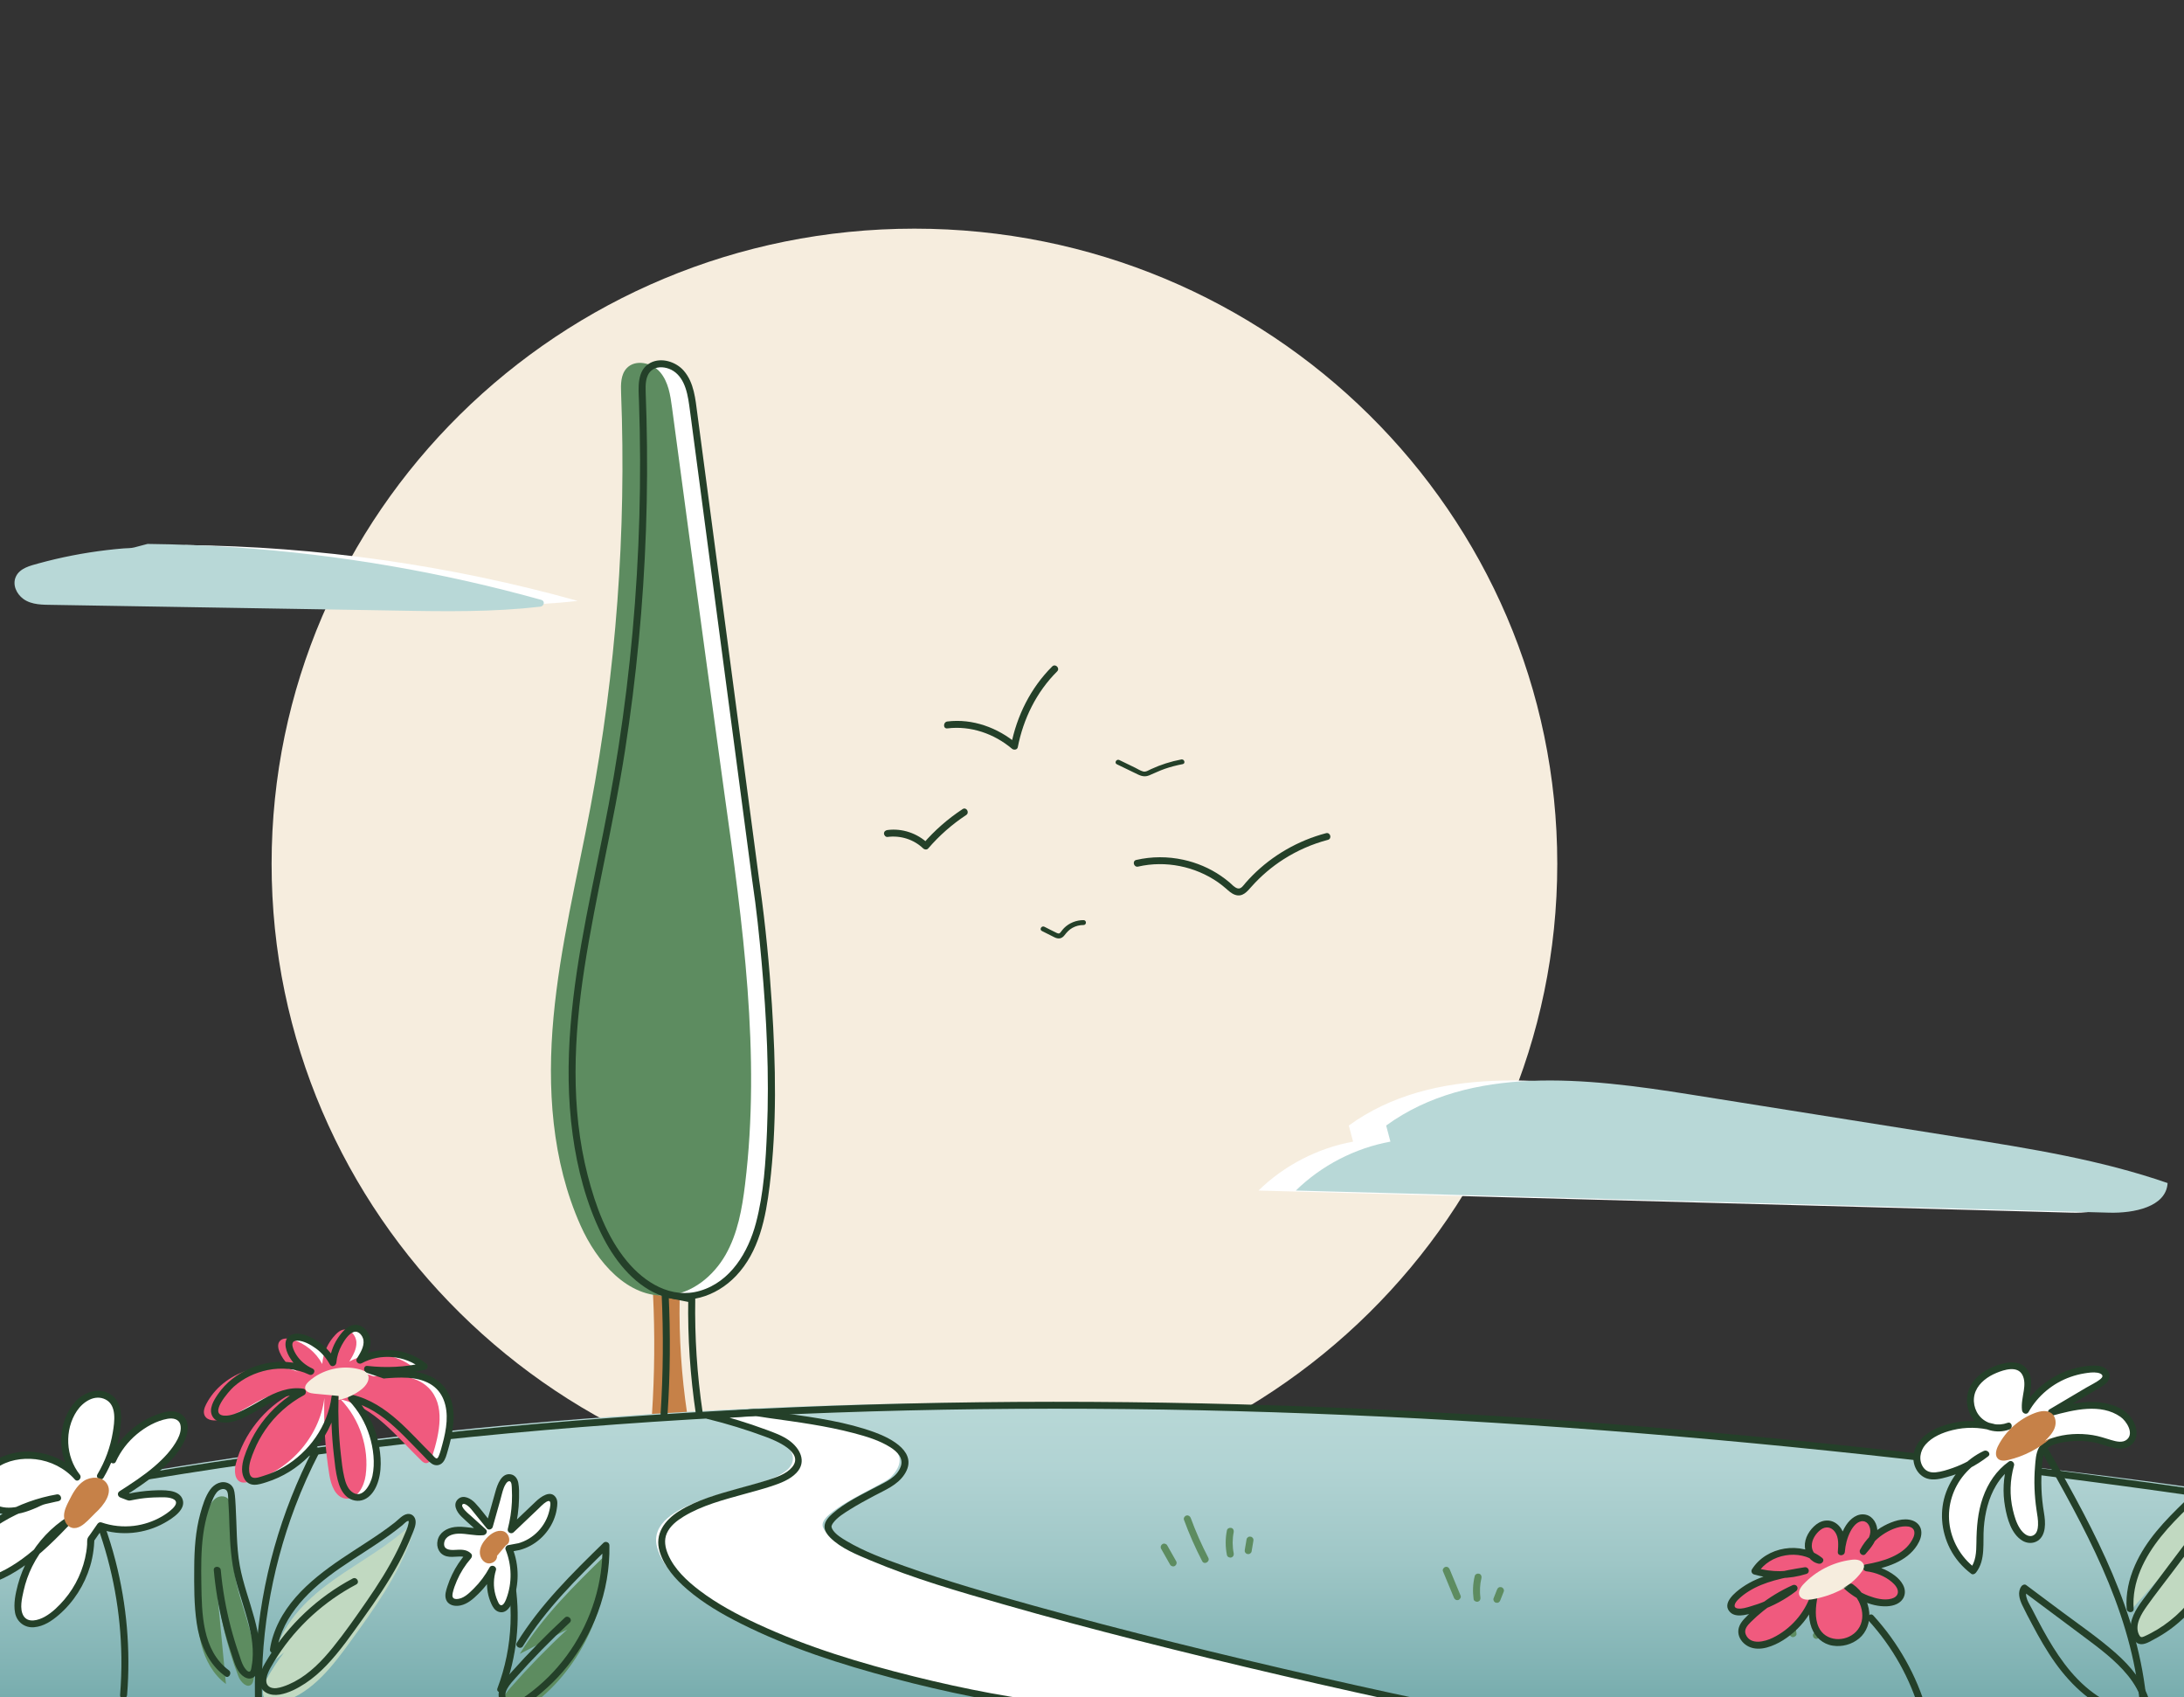 <svg width="390" height="303" viewBox="0 0 390 303" fill="none" xmlns="http://www.w3.org/2000/svg">
<rect x="0" y="0" width="390" height="303" fill="#333333" stroke="none"/>
<g clip-path="url(#clip0_1269_7656)">
<path d="M163.293 267.603C226.69 267.603 278.084 216.836 278.084 154.212C278.084 91.587 226.69 40.82 163.293 40.82C99.895 40.82 48.501 91.587 48.501 154.212C48.501 216.836 99.895 267.603 163.293 267.603Z" fill="#F6EDDE"/>
<path d="M116.427 252.441C116.893 245.316 116.956 238.159 116.61 231.026L121.364 231.972C121.248 238.768 121.693 245.575 122.698 252.301" fill="#C68148"/>
<path d="M568.917 310.408C463.096 266.912 336.833 256.902 226.417 251.552C123.487 246.563 13.854 257.886 -76.083 287.359C-91.6 292.443 -79.271 291.702 -93.167 298.472C-103.467 303.489 -93.804 308.758 -104 314.524" fill="url(#paint0_linear_1269_7656)"/>
<path d="M281.04 309.26C251.598 304.115 197.56 291.689 167.735 282.313C154.215 278.066 146.485 274.493 146.902 272.024C147.352 269.344 157.735 265.027 158.985 263.792C167.744 255.14 139.181 252.852 133.985 251.856L125.544 252.412C129.544 253.395 133.477 254.638 137.31 256.132C139.585 257.021 142.285 258.948 141.435 261.215C141.048 262.244 140.019 262.878 139.052 263.417C134.29 266.076 115.235 267.908 117.319 276.14C120.965 290.541 165.798 302.16 189.802 304.588L281.04 309.26Z" fill="white"/>
<path d="M282.18 308.976C275.03 307.725 267.909 306.326 260.805 304.864C252.392 303.132 244.001 301.3 235.63 299.394C226.859 297.398 218.105 295.32 209.376 293.147C201.142 291.097 192.934 288.969 184.759 286.697C176.942 284.528 169.117 282.293 161.48 279.568C157.959 278.313 154.351 277 151.13 275.082C150.305 274.588 149.38 274.028 148.797 273.246C148.63 273.024 148.517 272.786 148.488 272.604C148.476 272.522 148.476 272.481 148.517 272.345C148.58 272.16 148.688 271.991 148.805 271.835C149.559 270.839 150.763 270.118 151.809 269.46C153.201 268.587 154.651 267.809 156.101 267.036C158.067 265.99 160.238 265.138 161.501 263.224C164.072 259.339 159.255 256.816 156.176 255.692C151.155 253.861 145.73 253.091 140.455 252.346C138.692 252.095 136.922 251.778 135.155 251.572C134.43 251.49 133.642 251.63 132.913 251.679C131.509 251.77 130.109 251.865 128.705 251.955C127.976 252.005 127.247 252.05 126.517 252.099C125.842 252.145 125.634 253.136 126.351 253.313C129.851 254.178 133.297 255.231 136.676 256.487C138.459 257.149 143.709 259.244 141.438 261.936C140.401 263.167 138.58 263.751 137.08 264.229C135.372 264.772 133.638 265.225 131.913 265.706C128.301 266.719 124.492 267.748 121.292 269.752C118.684 271.382 116.838 273.868 117.801 277.012C118.626 279.7 120.601 281.923 122.709 283.734C125.588 286.207 128.913 288.146 132.305 289.85C140.934 294.18 150.267 297.16 159.592 299.629C168.867 302.082 178.317 304.017 187.851 305.19C188.826 305.309 189.801 305.42 190.776 305.519C191.576 305.601 191.567 304.366 190.776 304.284C181.501 303.337 172.297 301.539 163.259 299.296C153.705 296.925 144.155 294.04 135.226 289.891C131.642 288.228 128.101 286.347 124.951 283.96C122.688 282.244 120.413 280.136 119.292 277.486C118.788 276.292 118.53 274.975 119.067 273.744C119.647 272.411 120.892 271.452 122.113 270.711C125.359 268.744 129.18 267.756 132.813 266.748C134.476 266.287 136.151 265.846 137.792 265.307C139.351 264.793 141.08 264.142 142.226 262.932C144.147 260.911 142.817 258.503 140.876 257.125C139.663 256.264 138.255 255.766 136.867 255.252C135.18 254.626 133.472 254.054 131.751 253.527C130.076 253.017 128.388 252.556 126.688 252.132C126.634 252.535 126.576 252.939 126.522 253.346C128.676 253.206 130.83 253.062 132.988 252.922C133.497 252.889 134.001 252.857 134.509 252.824C134.626 252.815 134.747 252.803 134.867 252.799C135.08 252.795 134.738 252.77 134.98 252.803C135.742 252.902 136.505 253.042 137.267 253.149C142.359 253.861 147.484 254.532 152.459 255.845C154.709 256.437 157.047 257.133 159.022 258.388C160.226 259.158 161.367 260.302 160.859 261.771C160.176 263.735 158.176 264.541 156.455 265.451C153.801 266.859 150.93 268.209 148.663 270.209C147.984 270.806 147.222 271.608 147.238 272.571C147.251 273.321 147.734 273.979 148.242 274.489C150.163 276.42 153.03 277.548 155.501 278.589C163.159 281.812 171.217 284.129 179.205 286.417C187.076 288.677 194.992 290.78 202.926 292.801C211.605 295.011 220.313 297.123 229.038 299.148C237.542 301.123 246.063 303.025 254.605 304.832C262.101 306.416 269.617 307.939 277.155 309.326C278.722 309.614 280.284 309.894 281.851 310.17C282.634 310.306 282.972 309.116 282.18 308.976Z" fill="#244029"/>
<path d="M119.213 252.387C119.68 245.258 119.738 238.109 119.397 230.972C119.134 231.169 118.868 231.367 118.605 231.569C120.188 231.886 121.776 232.198 123.359 232.515C123.205 232.318 123.055 232.12 122.901 231.919C122.788 238.776 123.251 245.628 124.259 252.411C124.376 253.193 125.58 252.86 125.463 252.082C124.472 245.41 124.043 238.66 124.151 231.919C124.155 231.663 123.955 231.375 123.693 231.322C122.109 231.005 120.522 230.692 118.938 230.375C118.559 230.301 118.126 230.544 118.147 230.972C118.488 238.109 118.426 245.258 117.963 252.387C117.913 253.177 119.163 253.177 119.213 252.387Z" fill="#244029"/>
<path d="M240.857 200.931C255.932 189.999 276.653 192.444 295.116 195.383C311.22 197.947 327.32 200.507 343.424 203.071C355.907 205.059 368.47 207.064 380.403 211.2C380.153 215.485 374.332 216.608 369.991 216.489C321.57 215.172 273.153 213.855 224.732 212.538C229.316 208.051 235.278 204.969 241.62 203.804L240.857 200.931Z" fill="white"/>
<path d="M491.166 282.28C456.183 275.749 421.075 269.859 385.812 264.969C350.95 260.133 315.941 256.268 280.829 253.712C245.554 251.148 210.175 249.905 174.804 250.333C139.875 250.757 104.954 252.799 70.25 256.779C36.05 260.701 2.058 266.496 -31.404 274.518C-35.521 275.506 -39.629 276.526 -43.729 277.58C-44.509 277.778 -44.179 278.971 -43.396 278.77C-9.875 270.172 24.212 263.813 58.558 259.429C92.85 255.054 127.383 252.617 161.95 251.798C196.875 250.971 231.829 251.811 266.691 253.992C302.129 256.206 337.471 259.804 372.662 264.43C407.912 269.064 443.016 274.74 477.987 281.103C482.271 281.881 486.554 282.676 490.833 283.474C491.621 283.618 491.958 282.429 491.166 282.28Z" fill="#244029"/>
<path d="M33.098 97.31C56.761 97.557 80.39 100.915 103.161 107.27C94.748 108.25 86.244 108.114 77.773 107.974C57.028 107.633 36.282 107.287 15.536 106.945C14.161 106.921 12.723 106.883 11.523 106.217C10.328 105.55 9.49 104.035 10.065 102.805C10.548 101.767 11.777 101.323 12.886 101.002C18.632 99.352 24.565 98.339 30.54 97.985L33.098 97.31Z" fill="white"/>
<path d="M247.526 200.931C262.601 189.999 283.322 192.444 301.785 195.383C317.889 197.947 333.989 200.507 350.093 203.071C362.576 205.059 375.139 207.064 387.072 211.2C386.822 215.485 381.001 216.608 376.66 216.489C328.239 215.172 279.822 213.855 231.401 212.538C235.985 208.051 241.947 204.969 248.289 203.804L247.526 200.931Z" fill="#B8D8D7"/>
<path d="M26.437 97.721C50.099 97.968 73.728 101.327 96.499 107.682C88.087 108.661 79.583 108.526 71.112 108.386C50.366 108.044 29.62 107.698 8.874 107.357C7.499 107.332 6.062 107.295 4.862 106.628C3.666 105.961 2.828 104.447 3.403 103.216C3.887 102.179 5.116 101.734 6.224 101.413C11.97 99.763 17.903 98.75 23.878 98.396L26.437 97.721Z" fill="#B8D8D7"/>
<path d="M26.434 98.338C35.659 98.437 44.876 99.005 54.042 100.038C63.184 101.071 72.276 102.574 81.259 104.533C86.317 105.636 91.342 106.883 96.33 108.274C96.384 107.871 96.442 107.467 96.496 107.06C88.342 108.002 80.121 107.912 71.93 107.776C63.572 107.64 55.217 107.5 46.859 107.36C38.534 107.224 30.205 107.085 21.88 106.949C17.684 106.879 13.484 106.809 9.288 106.739C7.655 106.71 5.534 106.817 4.388 105.434C3.959 104.911 3.676 104.162 3.947 103.508C4.213 102.866 4.926 102.504 5.547 102.273C7.301 101.623 9.197 101.228 11.021 100.82C12.967 100.384 14.93 100.018 16.901 99.725C18.884 99.429 20.88 99.215 22.88 99.071C23.392 99.034 23.888 99.022 24.388 98.894C24.842 98.775 25.301 98.655 25.755 98.536C26.034 98.462 26.317 98.388 26.596 98.314C27.372 98.108 27.042 96.918 26.263 97.124C25.505 97.326 24.747 97.523 23.984 97.725C23.376 97.886 22.709 97.853 22.08 97.902C21.051 97.984 20.026 98.091 19.005 98.211C14.921 98.701 10.876 99.483 6.913 100.573C5.442 100.977 3.576 101.401 2.855 102.903C2.155 104.356 2.934 106.019 4.167 106.92C5.672 108.023 7.713 107.957 9.488 107.986C11.638 108.023 13.788 108.056 15.942 108.093C24.58 108.237 33.217 108.377 41.859 108.521C50.496 108.665 59.134 108.805 67.776 108.949C76.292 109.089 84.838 109.344 93.334 108.62C94.388 108.529 95.442 108.422 96.492 108.303C97.155 108.225 97.388 107.294 96.659 107.089C87.746 104.607 78.709 102.578 69.584 101.014C60.471 99.454 51.28 98.351 42.055 97.721C36.855 97.367 31.642 97.161 26.426 97.104C25.63 97.095 25.63 98.33 26.434 98.338Z" fill="#B8D8D7"/>
<path d="M187.892 118.976C184.054 122.799 181.567 127.788 180.542 133.056C180.892 132.966 181.238 132.875 181.588 132.784C178.179 129.907 173.679 128.249 169.175 128.8C168.388 128.895 168.379 130.134 169.175 130.035C173.35 129.525 177.534 130.982 180.704 133.661C181.029 133.937 181.654 133.879 181.75 133.389C182.738 128.323 185.084 123.536 188.779 119.857C189.342 119.284 188.459 118.412 187.892 118.976Z" fill="#244029"/>
<path d="M236.791 148.742C231.837 150.047 227.254 152.673 223.658 156.286C223.229 156.719 222.812 157.163 222.412 157.624C222.066 158.023 221.637 158.748 221.021 158.599C220.446 158.464 219.983 157.892 219.554 157.529C219.058 157.11 218.541 156.719 218.008 156.352C216.004 154.982 213.7 154.006 211.321 153.488C208.55 152.883 205.675 152.883 202.908 153.516C202.125 153.698 202.458 154.887 203.241 154.706C208.129 153.582 213.416 154.657 217.508 157.509C217.996 157.85 218.462 158.221 218.912 158.612C219.404 159.044 219.9 159.517 220.537 159.74C221.904 160.213 222.716 159.139 223.516 158.246C225.179 156.385 227.096 154.751 229.204 153.401C231.646 151.841 234.316 150.672 237.125 149.932C237.9 149.73 237.571 148.536 236.791 148.742Z" fill="#244029"/>
<path d="M210.954 135.579C209.079 135.933 207.259 136.513 205.529 137.312C205.113 137.505 204.625 137.847 204.146 137.727C203.642 137.604 203.142 137.266 202.679 137.04C201.746 136.587 200.813 136.135 199.879 135.682C199.371 135.435 198.921 136.188 199.434 136.439C200.463 136.937 201.488 137.435 202.517 137.929C203.429 138.369 204.175 138.843 205.196 138.427C206.146 138.04 207.05 137.579 208.025 137.246C209.059 136.892 210.121 136.62 211.196 136.414C211.746 136.316 211.509 135.472 210.954 135.579Z" fill="#244029"/>
<path d="M171.896 144.441C169.275 146.165 166.905 148.232 164.863 150.602C165.159 150.602 165.45 150.602 165.746 150.602C163.838 148.767 161.13 147.836 158.48 148.178C158.142 148.223 157.859 148.429 157.855 148.795C157.85 149.096 158.146 149.454 158.48 149.413C160.817 149.112 163.167 149.845 164.863 151.475C165.092 151.693 165.525 151.734 165.746 151.475C167.717 149.182 169.992 147.174 172.525 145.507C173.196 145.071 172.571 144 171.896 144.441Z" fill="#244029"/>
<path d="M193.488 164.263C192.196 164.259 190.921 164.769 190.009 165.679C189.792 165.897 189.613 166.139 189.43 166.382C189.2 166.687 189.063 166.72 188.713 166.555C187.967 166.201 187.234 165.814 186.496 165.444C185.988 165.189 185.542 165.946 186.05 166.201C186.809 166.58 187.559 166.975 188.321 167.341C189.034 167.683 189.625 167.576 190.105 166.946C190.505 166.423 190.913 165.975 191.5 165.646C192.109 165.304 192.788 165.135 193.484 165.139C194.059 165.139 194.059 164.267 193.488 164.263Z" fill="#244029"/>
<path d="M132.942 141.259C136.205 164.419 139.471 187.887 136.634 211.101C136.105 215.431 135.33 219.839 133.163 223.642C130.996 227.445 127.192 230.581 122.788 230.906C115.684 231.433 110.142 224.873 107.267 218.435C102.101 206.866 101.267 193.806 102.434 181.212C103.596 168.617 106.663 156.286 109.009 143.856C113.609 119.478 115.455 94.589 114.501 69.808C114.442 68.26 114.43 66.54 115.484 65.391C117.017 63.72 120.013 64.371 121.48 66.095C122.946 67.82 123.301 70.191 123.596 72.425C127.33 100.57 131.059 128.714 134.792 156.854" fill="white"/>
<path d="M129.352 141.617C132.614 164.777 135.881 188.245 133.044 211.459C132.514 215.789 131.739 220.197 129.573 224C127.406 227.803 123.602 230.939 119.198 231.264C112.094 231.791 106.552 225.23 103.677 218.793C98.51 207.223 97.677 194.164 98.844 181.569C100.006 168.975 103.073 156.644 105.419 144.214C110.019 119.836 111.864 94.947 110.91 70.165C110.852 68.618 110.839 66.897 111.894 65.749C113.427 64.078 116.423 64.728 117.889 66.453C119.356 68.178 119.71 70.548 120.006 72.783C123.739 100.927 129.352 141.617 129.352 141.617Z" fill="#5D8C60"/>
<path d="M135.602 157.377C133.752 143.416 131.898 129.451 130.048 115.49C128.21 101.636 126.373 87.782 124.535 73.928C124.181 71.269 123.952 68.31 122.102 66.182C120.719 64.589 118.127 63.75 116.16 64.762C113.652 66.055 114.019 69.294 114.102 71.623C114.223 75.072 114.285 78.521 114.298 81.971C114.344 95.718 113.527 109.469 111.864 123.117C111.027 129.965 109.973 136.79 108.706 143.577C107.444 150.327 105.964 157.035 104.673 163.777C102.231 176.54 100.485 189.608 102.264 202.573C103.094 208.64 104.669 214.723 107.373 220.255C109.544 224.696 112.914 229.162 117.639 231.137C122.556 233.195 127.839 231.532 131.41 227.799C135.569 223.449 136.744 217.353 137.444 211.62C138.748 200.943 138.527 190.082 137.839 179.368C137.385 172.314 136.702 165.267 135.731 158.262C135.681 157.912 135.635 157.562 135.581 157.212C135.464 156.43 134.26 156.764 134.377 157.542C135.085 162.258 135.581 167.041 136.006 171.803C136.902 181.792 137.385 191.86 136.964 201.886C136.735 207.364 136.398 213.032 134.985 218.353C133.619 223.506 130.489 228.832 124.994 230.438C119.848 231.94 115.119 228.968 111.956 225.153C108.352 220.806 106.344 215.254 104.956 209.871C101.831 197.766 102.469 185.06 104.36 172.82C106.369 159.814 109.585 147.03 111.606 134.024C113.635 120.968 114.889 107.793 115.352 94.59C115.585 87.963 115.614 81.328 115.448 74.698C115.406 73.117 115.339 71.541 115.298 69.965C115.264 68.705 115.248 67.137 116.256 66.203C117.119 65.408 118.419 65.445 119.46 65.832C120.66 66.281 121.485 67.215 122.031 68.335C122.635 69.578 122.877 70.977 123.073 72.335C123.314 74.01 123.519 75.69 123.744 77.365C124.185 80.691 124.627 84.02 125.069 87.346C125.956 94.055 126.848 100.764 127.735 107.472C129.506 120.837 131.277 134.197 133.052 147.561C133.485 150.833 133.919 154.105 134.352 157.377C134.456 158.151 135.706 158.163 135.602 157.377Z" fill="#244029"/>
<path d="M215.763 278.087C214.567 275.786 213.522 273.419 212.63 270.987C212.513 270.674 212.205 270.464 211.859 270.555C211.551 270.637 211.309 270.999 211.422 271.316C212.347 273.847 213.438 276.317 214.68 278.712C215.055 279.416 216.134 278.79 215.763 278.087Z" fill="#5D8C60"/>
<path d="M220.303 277.288C220.057 276.07 220.057 274.749 220.303 273.526C220.366 273.209 220.212 272.843 219.866 272.765C219.557 272.695 219.166 272.855 219.095 273.197C218.799 274.662 218.799 276.148 219.095 277.613C219.162 277.943 219.557 278.128 219.866 278.045C220.216 277.951 220.37 277.613 220.303 277.288Z" fill="#5D8C60"/>
<path d="M223.495 276.991C223.603 276.361 223.707 275.732 223.815 275.098C223.845 274.929 223.845 274.773 223.753 274.62C223.678 274.493 223.528 274.369 223.378 274.336C223.22 274.299 223.036 274.308 222.895 274.398C222.765 274.481 222.632 274.612 222.607 274.769C222.499 275.398 222.395 276.028 222.286 276.662C222.257 276.831 222.257 276.987 222.349 277.139C222.424 277.267 222.574 277.39 222.724 277.423C222.882 277.46 223.065 277.452 223.207 277.362C223.336 277.279 223.47 277.148 223.495 276.991Z" fill="#5D8C60"/>
<path d="M210.031 278.708C209.498 277.765 208.96 276.819 208.427 275.876C208.268 275.592 207.852 275.477 207.573 275.654C207.285 275.839 207.177 276.197 207.348 276.498C207.881 277.44 208.418 278.387 208.952 279.329C209.11 279.613 209.527 279.729 209.806 279.552C210.093 279.367 210.202 279.008 210.031 278.708Z" fill="#5D8C60"/>
<path d="M260.829 284.877C260.179 283.305 259.529 281.737 258.875 280.165C258.746 279.856 258.458 279.638 258.104 279.733C257.808 279.815 257.537 280.181 257.666 280.494C258.316 282.066 258.966 283.634 259.621 285.207C259.75 285.515 260.037 285.733 260.391 285.639C260.687 285.556 260.954 285.19 260.829 284.877Z" fill="#5D8C60"/>
<path d="M264.357 285.17C264.365 285.215 264.361 285.199 264.353 285.12C264.348 285.083 264.344 285.05 264.34 285.013C264.332 284.943 264.323 284.869 264.319 284.799C264.307 284.643 264.294 284.487 264.29 284.33C264.278 284.03 264.282 283.729 264.294 283.429C264.328 282.811 264.403 282.313 264.548 281.7C264.623 281.387 264.448 281.017 264.111 280.939C263.79 280.865 263.423 281.033 263.34 281.371C263.011 282.733 262.957 284.116 263.148 285.499C263.194 285.82 263.628 286.022 263.919 285.931C264.278 285.812 264.407 285.511 264.357 285.17Z" fill="#5D8C60"/>
<path d="M267.91 285.688C268.118 285.162 268.326 284.635 268.535 284.108C268.589 283.968 268.547 283.758 268.472 283.63C268.397 283.503 268.247 283.379 268.097 283.346C267.939 283.309 267.756 283.318 267.614 283.408C267.468 283.499 267.389 283.618 267.326 283.779C267.118 284.305 266.91 284.832 266.701 285.359C266.647 285.499 266.689 285.709 266.764 285.837C266.839 285.964 266.989 286.088 267.139 286.121C267.297 286.158 267.481 286.149 267.622 286.059C267.768 285.964 267.851 285.845 267.91 285.688Z" fill="#5D8C60"/>
<path d="M316.925 292.274C316.07 290.735 315.454 289.092 315.066 287.38C314.991 287.055 314.612 286.866 314.295 286.948C313.954 287.039 313.787 287.38 313.858 287.709C314.266 289.52 314.937 291.274 315.841 292.9C316.233 293.595 317.312 292.974 316.925 292.274Z" fill="#5D8C60"/>
<path d="M320.805 291.644C320.697 290.805 320.589 289.965 320.48 289.121C320.46 288.952 320.426 288.813 320.297 288.685C320.189 288.578 320.01 288.496 319.855 288.504C319.551 288.516 319.185 288.78 319.23 289.121C319.339 289.961 319.447 290.8 319.555 291.644C319.576 291.813 319.61 291.953 319.739 292.081C319.847 292.188 320.026 292.27 320.18 292.262C320.48 292.249 320.847 291.99 320.805 291.644Z" fill="#5D8C60"/>
<path d="M324.798 292.393C325.223 291.866 325.648 291.343 326.073 290.816C326.181 290.685 326.256 290.557 326.256 290.38C326.256 290.228 326.189 290.047 326.073 289.944C325.952 289.837 325.798 289.755 325.631 289.763C325.477 289.771 325.289 289.82 325.189 289.944C324.764 290.471 324.339 290.993 323.914 291.52C323.806 291.652 323.731 291.78 323.731 291.957C323.731 292.109 323.798 292.29 323.914 292.393C324.035 292.5 324.189 292.582 324.356 292.574C324.514 292.566 324.698 292.516 324.798 292.393Z" fill="#5D8C60"/>
<path d="M55.95 258.66C53.045 264.257 50.708 270.143 49 276.206C47.279 282.297 46.187 288.561 45.737 294.871C45.483 298.415 45.441 301.971 45.604 305.519C45.641 306.309 46.891 306.313 46.854 305.519C46.571 299.312 46.916 293.077 47.908 286.94C48.895 280.811 50.504 274.777 52.704 268.962C53.954 265.657 55.404 262.426 57.033 259.285C57.395 258.577 56.321 257.952 55.95 258.66Z" fill="#244029"/>
<path d="M68.13 245.695C71.576 245.427 75.501 245.32 77.943 247.736C81.03 250.786 79.926 255.873 78.609 259.985C78.43 260.541 78.105 261.211 77.513 261.203C77.163 261.199 76.876 260.944 76.626 260.701C72.259 256.466 68.247 251.173 62.28 249.827C65.693 253.387 67.376 258.499 66.73 263.36C66.463 265.377 65.18 267.784 63.139 267.529C61.301 267.299 60.538 265.109 60.243 263.298C59.505 258.767 59.205 254.161 59.355 249.572C58.484 256.659 52.809 262.924 45.772 264.558C45.38 264.648 44.968 264.726 44.58 264.628C43.297 264.302 43.222 262.524 43.555 261.261C44.955 255.976 48.659 251.329 53.53 248.745C49.034 248.016 45.33 252.169 40.955 253.412C39.868 253.721 38.401 253.679 37.955 252.655C37.676 252.017 37.943 251.28 38.259 250.663C41.214 244.9 49.159 242.262 55.034 245.094C53.393 244.369 52.051 243.011 51.359 241.377C51.093 240.747 50.943 239.961 51.376 239.43C51.868 238.825 52.822 238.891 53.576 239.113C55.868 239.793 57.859 241.41 58.972 243.505C59.134 241.546 59.997 239.653 61.376 238.233C61.739 237.858 62.159 237.508 62.668 237.389C63.893 237.109 65.022 238.381 65.076 239.62C65.13 240.859 64.455 242.007 63.805 243.069C67.372 241.093 72.159 241.55 75.28 244.164C71.968 244.913 68.522 245.094 65.147 244.695L68.13 245.695Z" fill="white"/>
<path d="M66.699 245.699C70.145 245.431 74.07 245.324 76.511 247.74C79.599 250.79 78.495 255.877 77.178 259.989C76.999 260.545 76.674 261.215 76.082 261.207C75.732 261.203 75.445 260.948 75.195 260.705C70.828 256.47 66.816 251.177 60.849 249.831C64.261 253.391 65.945 258.503 65.299 263.36C65.032 265.377 63.749 267.784 61.707 267.529C59.87 267.299 59.107 265.109 58.812 263.298C58.074 258.767 57.774 254.161 57.924 249.572C57.053 256.659 51.378 262.924 44.341 264.558C43.949 264.648 43.536 264.726 43.149 264.628C41.866 264.302 41.791 262.524 42.124 261.261C43.524 255.976 47.228 251.329 52.099 248.744C47.603 248.016 43.899 252.169 39.524 253.412C38.437 253.72 36.97 253.679 36.524 252.654C36.245 252.017 36.511 251.28 36.828 250.662C39.782 244.9 47.728 242.262 53.603 245.094C51.962 244.369 50.62 243.011 49.928 241.377C49.661 240.747 49.511 239.961 49.945 239.43C50.437 238.825 51.391 238.891 52.145 239.113C54.437 239.792 56.428 241.41 57.541 243.505C57.703 241.546 58.566 239.653 59.945 238.233C60.307 237.858 60.728 237.508 61.236 237.389C62.462 237.109 63.591 238.381 63.645 239.62C63.699 240.858 63.024 242.007 62.374 243.069C65.941 241.093 70.728 241.55 73.849 244.163C70.537 244.913 67.091 245.094 63.716 244.694L66.699 245.699Z" fill="#F05A7E"/>
<path d="M68.599 246.082C71.286 245.876 74.357 245.654 76.782 247.045C79.219 248.444 79.915 251.14 79.749 253.758C79.661 255.141 79.365 256.507 78.999 257.841C78.824 258.487 78.657 259.162 78.407 259.788C78.34 259.956 78.207 260.343 77.982 260.356C77.724 260.372 77.365 259.87 77.199 259.705C75.149 257.689 73.236 255.532 71.082 253.618C68.724 251.523 66.044 249.724 62.915 249C62.307 248.86 61.874 249.576 62.307 250.033C64.011 251.828 65.265 253.997 65.99 256.351C66.682 258.598 66.999 261.179 66.503 263.496C66.186 264.969 64.719 267.809 62.815 266.315C62.032 265.702 61.69 264.616 61.474 263.694C61.161 262.372 61.019 260.998 60.869 259.656C60.482 256.232 60.349 252.787 60.453 249.342C60.478 248.527 59.299 248.576 59.203 249.342C58.54 254.532 55.203 259.244 50.674 261.891C49.544 262.553 48.344 263.084 47.086 263.463C46.536 263.628 45.624 264.01 45.069 263.751C44.657 263.558 44.536 263.039 44.499 262.628C44.382 261.368 44.936 260.043 45.403 258.899C45.919 257.623 46.594 256.404 47.374 255.264C49.144 252.675 51.544 250.531 54.324 249.041C54.761 248.807 54.719 247.996 54.174 247.913C51.582 247.522 49.232 248.531 47.015 249.757C45.865 250.395 44.74 251.083 43.557 251.667C42.511 252.186 41.282 252.791 40.082 252.725C37.144 252.564 40.861 248.35 41.744 247.559C43.432 246.049 45.557 245.045 47.778 244.588C50.253 244.082 52.899 244.308 55.186 245.39C55.394 245.036 55.607 244.678 55.815 244.324C54.657 243.798 53.653 242.991 52.957 241.933C52.503 241.246 51.482 239.328 53.053 239.332C54.228 239.336 55.503 240.069 56.424 240.735C57.457 241.484 58.29 242.464 58.894 243.579C59.211 244.164 60.007 243.835 60.061 243.267C60.161 242.172 60.494 241.102 61.028 240.139C61.478 239.328 62.215 238.122 63.149 237.793C64.04 237.48 64.803 238.492 64.907 239.266C65.061 240.431 64.311 241.575 63.732 242.526C63.403 243.069 64.049 243.662 64.586 243.369C67.94 241.55 72.357 241.941 75.303 244.366C75.394 244.02 75.486 243.678 75.578 243.332C72.307 244.061 68.944 244.226 65.611 243.843C64.878 243.76 64.815 244.843 65.444 245.057C66.436 245.39 67.428 245.728 68.419 246.061C69.182 246.321 69.511 245.127 68.753 244.872C67.761 244.538 66.769 244.201 65.778 243.868C65.724 244.271 65.665 244.674 65.611 245.082C69.053 245.477 72.532 245.279 75.911 244.53C76.344 244.431 76.544 243.793 76.186 243.497C72.794 240.707 67.832 240.204 63.953 242.308C64.236 242.587 64.524 242.871 64.807 243.151C65.59 241.863 66.444 240.357 66.078 238.801C65.799 237.616 64.711 236.459 63.407 236.508C61.994 236.562 60.936 237.945 60.244 239.015C59.415 240.299 58.944 241.764 58.807 243.275C59.194 243.172 59.582 243.069 59.974 242.962C59.19 241.521 58.044 240.299 56.661 239.406C55.478 238.644 53.661 237.739 52.211 238.229C50.403 238.838 50.928 240.912 51.632 242.159C52.432 243.575 53.694 244.719 55.186 245.394C55.907 245.724 56.544 244.674 55.815 244.328C51.161 242.118 45.478 243.036 41.482 246.168C40.494 246.942 39.628 247.864 38.919 248.893C38.174 249.975 37.207 251.544 37.936 252.848C38.578 253.997 40.107 254.095 41.265 253.857C42.632 253.573 43.949 252.889 45.161 252.227C47.786 250.799 50.653 248.63 53.832 249.111C53.782 248.737 53.732 248.358 53.682 247.983C50.919 249.465 48.54 251.564 46.69 254.075C45.778 255.318 45.007 256.655 44.399 258.067C43.832 259.384 43.224 260.858 43.224 262.311C43.224 263.628 43.874 265.023 45.382 265.064C46.128 265.085 46.919 264.813 47.624 264.591C48.336 264.364 49.036 264.093 49.715 263.78C52.399 262.553 54.774 260.652 56.594 258.355C58.669 255.734 60.019 252.651 60.44 249.342C60.024 249.342 59.607 249.342 59.19 249.342C59.086 252.787 59.219 256.232 59.607 259.656C59.778 261.175 59.924 262.743 60.307 264.225C60.582 265.299 61.049 266.451 61.924 267.192C62.769 267.908 63.949 268.143 64.986 267.715C66.069 267.27 66.794 266.266 67.24 265.233C68.282 262.833 68.086 259.866 67.536 257.368C66.865 254.305 65.344 251.449 63.178 249.165C62.974 249.51 62.774 249.852 62.569 250.198C65.599 250.902 68.157 252.663 70.419 254.709C71.586 255.766 72.69 256.89 73.786 258.022C74.344 258.598 74.899 259.174 75.461 259.742C75.978 260.269 76.494 260.895 77.111 261.306C77.761 261.743 78.553 261.648 79.074 261.068C79.561 260.52 79.732 259.738 79.936 259.059C80.365 257.623 80.715 256.162 80.899 254.672C81.249 251.815 80.794 248.671 78.444 246.716C75.732 244.46 71.911 244.596 68.586 244.851C67.803 244.909 67.794 246.144 68.599 246.082Z" fill="#244029"/>
<path d="M60.501 249.214C59.038 249.074 57.575 248.934 56.113 248.794C55.463 248.732 54.659 248.547 54.509 247.921C54.388 247.419 54.776 246.942 55.163 246.596C57.567 244.447 61.109 243.616 64.238 244.464C64.78 244.612 65.35 244.834 65.638 245.312C66.184 246.209 65.425 247.333 64.605 247.991C63.409 248.946 61.984 249.613 60.475 249.922L60.501 249.214Z" fill="#F6EDDE"/>
<path d="M17.408 272.476C20.116 279.979 21.57 287.902 21.675 295.871C21.704 298.114 21.625 300.361 21.445 302.596C21.383 303.386 22.633 303.382 22.695 302.596C23.341 294.582 22.641 286.466 20.633 278.675C20.066 276.469 19.387 274.291 18.616 272.147C18.345 271.402 17.137 271.723 17.408 272.476Z" fill="#244029"/>
<path d="M20.144 260.619C21.794 256.972 25.081 254.083 28.94 252.889C29.973 252.568 31.194 252.395 32.06 253.037C33.406 254.038 32.919 256.149 32.056 257.581C29.665 261.561 25.594 264.224 21.665 266.747L23.052 267.282C25.202 266.805 27.415 266.612 29.615 266.714C30.598 266.76 31.806 267.044 32.035 267.99C32.223 268.768 31.606 269.497 30.99 270.015C27.46 272.987 22.29 273.921 17.923 272.378L16.206 274.856C16.115 280.165 13.44 285.376 9.161 288.594C7.644 289.734 5.323 290.566 3.986 289.224C3.165 288.397 3.127 287.096 3.248 285.944C3.865 280.054 7.327 274.514 12.386 271.337C7.827 276.094 2.894 281.075 -3.556 282.593C-5.281 283.001 -7.535 282.89 -8.26 281.297C-8.869 279.955 -7.969 278.432 -7.019 277.3C-2.681 272.119 3.569 268.542 10.277 267.402L7.602 268.007C5.677 268.896 3.677 269.801 1.552 269.797C-0.573 269.793 -2.848 268.587 -3.365 266.554C-3.985 264.097 -1.827 261.738 0.519 260.722C4.965 258.796 10.615 260.063 13.777 263.698C11.202 260.512 10.794 255.779 12.786 252.206C13.49 250.943 14.515 249.79 15.869 249.243C17.223 248.695 18.931 248.868 19.94 249.914C20.96 250.971 21.056 252.589 20.944 254.046C20.686 257.38 19.644 260.652 17.919 263.525" fill="white"/>
<path d="M20.686 260.932C21.557 259.031 22.84 257.364 24.457 256.018C25.978 254.75 27.932 253.639 29.911 253.285C30.857 253.116 31.945 253.297 32.211 254.343C32.428 255.19 32.107 256.158 31.72 256.911C30.745 258.796 29.178 260.409 27.578 261.788C25.649 263.451 23.495 264.838 21.353 266.217C20.874 266.525 21.003 267.155 21.503 267.345C21.895 267.497 22.282 267.645 22.674 267.797C22.911 267.888 23.053 267.908 23.324 267.859C23.882 267.756 24.436 267.637 24.995 267.554C26.061 267.398 27.14 267.32 28.22 267.308C29.057 267.299 30.015 267.233 30.811 267.554C32.757 268.345 29.636 270.308 28.861 270.752C27.349 271.625 25.649 272.189 23.911 272.399C21.949 272.633 19.965 272.428 18.099 271.781C17.824 271.687 17.545 271.847 17.395 272.065C16.961 272.695 16.524 273.321 16.09 273.95C15.945 274.16 15.745 274.379 15.649 274.617C15.52 274.938 15.578 275.395 15.557 275.741C15.528 276.169 15.482 276.593 15.415 277.013C14.924 280.137 13.561 283.133 11.499 285.553C10.503 286.718 9.332 287.879 7.978 288.632C6.857 289.253 4.99 289.817 4.182 288.438C3.457 287.199 3.924 285.318 4.211 284.01C4.545 282.503 5.061 281.034 5.749 279.647C7.32 276.49 9.724 273.765 12.724 271.864C12.47 271.539 12.22 271.218 11.966 270.892C7.624 275.424 2.882 280.342 -3.455 281.931C-4.597 282.219 -6.147 282.417 -7.16 281.664C-8.514 280.655 -7.455 278.848 -6.66 277.856C-4.693 275.403 -2.189 273.321 0.507 271.695C3.561 269.855 6.94 268.596 10.466 267.987C10.353 267.591 10.245 267.192 10.132 266.797C9.524 266.933 8.915 267.073 8.303 267.209C8.036 267.27 7.761 267.312 7.499 267.39C6.961 267.55 6.449 267.859 5.936 268.081C3.574 269.094 0.511 269.896 -1.668 268.036C-2.568 267.27 -3.022 266.134 -2.743 264.97C-2.46 263.793 -1.601 262.801 -0.639 262.093C1.32 260.656 3.949 260.228 6.336 260.504C9.032 260.817 11.574 262.097 13.361 264.118C13.899 264.727 14.728 263.854 14.245 263.245C11.716 260.059 11.466 255.269 13.732 251.881C14.803 250.284 16.911 248.831 18.878 249.856C20.89 250.906 20.449 253.853 20.149 255.672C19.715 258.327 18.782 260.874 17.403 263.192C16.995 263.879 18.074 264.5 18.482 263.813C19.911 261.409 20.903 258.751 21.353 255.997C21.724 253.721 22.09 250.63 19.945 249.062C17.882 247.556 15.095 248.453 13.499 250.173C11.886 251.91 11.061 254.281 10.941 256.606C10.803 259.31 11.67 261.986 13.357 264.109C13.653 263.817 13.945 263.529 14.241 263.237C10.678 259.207 3.89 257.775 -0.81 260.71C-3.118 262.15 -5.022 264.998 -3.555 267.67C-2.139 270.254 1.22 270.748 3.853 270.098C4.786 269.868 5.686 269.514 6.565 269.135C7.074 268.917 7.557 268.629 8.099 268.509C8.886 268.332 9.674 268.155 10.461 267.974C11.253 267.793 10.911 266.649 10.128 266.785C3.328 267.962 -3.13 271.596 -7.493 276.906C-8.543 278.186 -9.568 279.927 -8.78 281.589C-8.147 282.919 -6.63 283.384 -5.243 283.392C-3.622 283.405 -1.997 282.853 -0.518 282.244C1.07 281.59 2.565 280.754 3.978 279.783C7.282 277.507 10.095 274.63 12.849 271.753C13.32 271.259 12.707 270.39 12.091 270.781C9.186 272.625 6.774 275.185 5.111 278.173C4.282 279.663 3.628 281.26 3.19 282.902C2.774 284.483 2.382 286.294 2.69 287.924C3.003 289.558 4.403 290.644 6.09 290.496C7.799 290.348 9.24 289.381 10.499 288.298C13.157 286.01 15.103 282.927 16.099 279.593C16.378 278.667 16.57 277.716 16.695 276.757C16.757 276.28 16.803 275.798 16.824 275.317C16.828 275.243 16.853 275.078 16.836 274.996C16.832 274.988 16.724 275.206 16.77 275.124C16.799 275.074 16.836 275.025 16.87 274.979C17.416 274.218 17.936 273.44 18.47 272.67C18.236 272.765 17.999 272.86 17.765 272.954C21.553 274.263 25.874 273.831 29.353 271.88C30.778 271.082 33.49 269.394 32.499 267.427C32.115 266.665 31.249 266.303 30.445 266.167C29.357 265.982 28.211 266.032 27.116 266.089C26.428 266.126 25.741 266.196 25.057 266.287C24.728 266.332 24.395 266.381 24.07 266.435C23.907 266.464 23.741 266.493 23.578 266.525C23.507 266.538 22.986 266.649 23.153 266.645C23.278 266.641 23.049 266.6 22.974 266.571C22.828 266.513 22.678 266.456 22.532 266.402C22.299 266.311 22.07 266.225 21.836 266.134C21.886 266.509 21.936 266.888 21.986 267.262C24.124 265.888 26.265 264.496 28.211 262.858C30.041 261.319 31.911 259.442 32.928 257.261C33.378 256.289 33.674 255.186 33.449 254.116C33.232 253.083 32.416 252.272 31.37 252.046C30.149 251.782 28.866 252.19 27.741 252.639C26.666 253.067 25.645 253.602 24.695 254.264C22.499 255.795 20.715 257.866 19.607 260.286C19.278 261.027 20.353 261.652 20.686 260.932Z" fill="#244029"/>
<path d="M15.704 271.431C14.912 272.197 13.896 273.032 12.829 272.74C11.925 272.493 11.412 271.489 11.433 270.563C11.454 269.636 11.883 268.776 12.3 267.949C12.975 266.615 13.7 265.22 14.954 264.389C16.208 263.557 18.154 263.545 19.025 264.763C20.242 266.463 18.579 268.686 17.033 270.097L15.704 271.431Z" fill="#C68148"/>
<path d="M90.033 301.723C92.266 295.821 92.95 289.405 92.075 283.169C91.825 281.371 91.437 279.597 90.925 277.856C90.7 277.094 89.496 277.419 89.721 278.185C91.958 285.783 91.633 293.986 88.829 301.398C88.546 302.139 89.754 302.46 90.033 301.723Z" fill="#244029"/>
<path d="M92.619 276.115C96.052 275.243 98.723 272.007 98.894 268.513C98.911 268.217 98.902 267.896 98.727 267.653C98.236 266.961 97.148 267.521 96.527 268.11C94.781 269.768 93.036 271.431 91.29 273.09C91.952 270.555 92.194 267.912 92.002 265.303C91.965 264.792 91.869 264.216 91.44 263.936C90.523 263.344 89.577 264.661 89.281 265.706C88.652 267.941 88.023 270.176 87.394 272.411C86.461 271.258 85.523 270.106 84.59 268.958C83.977 268.2 82.815 267.406 82.161 268.13C81.573 268.781 82.256 269.764 82.906 270.353C84.04 271.382 85.177 272.411 86.311 273.436C85.14 273.576 83.965 273.296 82.794 273.189C81.619 273.082 80.336 273.189 79.444 273.954C78.556 274.72 78.373 276.317 79.34 276.979C80.586 277.827 82.644 276.65 83.665 277.753C82.077 279.56 80.915 281.725 80.29 284.034C80.177 284.45 80.081 284.894 80.231 285.298C80.694 286.569 82.652 286.067 83.715 285.215C85.456 283.82 86.915 282.079 87.969 280.124C87.327 282.112 87.481 284.343 88.39 286.228C88.586 286.631 88.856 287.051 89.294 287.162C90.036 287.347 90.627 286.553 90.911 285.849C92.123 282.865 92.111 279.416 90.881 276.44L92.619 276.115Z" fill="white"/>
<path d="M92.783 276.712C95.533 275.988 97.787 273.938 98.866 271.353C99.129 270.723 99.321 270.073 99.421 269.402C99.521 268.74 99.65 267.937 99.262 267.34C98.321 265.896 96.546 267.233 95.708 268.028C94.087 269.571 92.466 271.11 90.846 272.654C91.196 272.856 91.541 273.053 91.891 273.255C92.379 271.361 92.654 269.415 92.687 267.46C92.704 266.558 92.721 265.603 92.554 264.714C92.416 263.986 91.962 263.315 91.175 263.196C89.529 262.94 88.816 265.056 88.483 266.237C87.921 268.242 87.354 270.246 86.791 272.255C87.141 272.164 87.487 272.073 87.837 271.983C86.85 270.769 85.921 269.452 84.841 268.312C84.116 267.546 82.775 266.748 81.812 267.608C80.775 268.534 81.562 269.917 82.354 270.695C83.479 271.798 84.7 272.823 85.866 273.88C86.012 273.531 86.162 273.177 86.308 272.827C84.579 272.995 82.887 272.374 81.162 272.613C79.791 272.798 78.471 273.568 78.146 274.979C77.858 276.226 78.441 277.506 79.75 277.836C80.375 277.992 81.021 277.93 81.654 277.893C82.187 277.864 82.812 277.795 83.225 278.198C83.225 277.906 83.225 277.618 83.225 277.325C82.229 278.474 81.375 279.737 80.725 281.108C80.4 281.791 80.116 282.491 79.887 283.211C79.658 283.927 79.387 284.73 79.629 285.475C79.987 286.582 81.191 286.829 82.216 286.611C83.5 286.343 84.5 285.442 85.404 284.557C86.637 283.351 87.679 281.956 88.504 280.449C88.125 280.289 87.741 280.132 87.362 279.972C86.929 281.363 86.846 282.824 87.096 284.256C87.221 284.968 87.441 285.656 87.737 286.314C87.996 286.891 88.354 287.491 88.983 287.722C90.404 288.241 91.275 286.693 91.671 285.611C92.175 284.219 92.429 282.725 92.433 281.244C92.441 279.552 92.116 277.86 91.483 276.288C91.337 276.543 91.191 276.794 91.046 277.05C91.629 276.93 92.204 276.819 92.783 276.712C93.571 276.564 93.237 275.374 92.45 275.523C91.871 275.634 91.291 275.741 90.712 275.852C90.404 275.909 90.158 276.317 90.275 276.613C91.416 279.437 91.487 282.594 90.4 285.446C90.266 285.792 89.858 286.808 89.333 286.524C89.087 286.393 88.954 286.006 88.846 285.771C88.687 285.421 88.566 285.059 88.466 284.693C88.071 283.244 88.116 281.733 88.562 280.301C88.771 279.634 87.758 279.206 87.421 279.824C86.658 281.219 85.712 282.499 84.579 283.618C83.766 284.421 82.708 285.504 81.446 285.458C80.791 285.434 80.712 284.968 80.837 284.388C81 283.647 81.275 282.906 81.575 282.211C82.2 280.758 83.058 279.4 84.1 278.202C84.321 277.951 84.354 277.581 84.1 277.329C83.296 276.535 82.212 276.638 81.166 276.696C80.25 276.745 79.158 276.622 79.316 275.44C79.479 274.247 80.75 273.835 81.808 273.794C83.316 273.736 84.787 274.218 86.3 274.07C86.8 274.02 87.175 273.407 86.741 273.016C85.854 272.213 84.966 271.407 84.075 270.604C83.837 270.39 82.008 268.937 82.662 268.513C82.921 268.349 83.371 268.694 83.562 268.843C83.966 269.155 84.266 269.571 84.583 269.962C85.371 270.929 86.154 271.901 86.941 272.868C87.246 273.242 87.871 273.008 87.987 272.596C88.433 271.02 88.875 269.439 89.321 267.863C89.529 267.122 89.687 266.344 89.962 265.624C90.091 265.286 90.483 264.422 90.941 264.426C91.433 264.43 91.383 265.513 91.4 265.809C91.441 266.595 91.446 267.381 91.408 268.163C91.333 269.781 91.083 271.374 90.679 272.942C90.525 273.543 91.271 273.971 91.725 273.543C93.221 272.119 94.716 270.695 96.212 269.275C96.525 268.974 96.825 268.645 97.171 268.382C97.362 268.233 97.754 267.937 98.025 267.966C98.521 268.019 98.179 269.328 98.104 269.662C97.471 272.456 95.25 274.798 92.446 275.539C91.675 275.724 92.004 276.918 92.783 276.712Z" fill="#244029"/>
<path d="M88.748 277.757C88.857 278.63 87.773 279.325 86.927 279.045C86.086 278.766 85.615 277.802 85.694 276.926C85.769 276.049 86.278 275.267 86.873 274.613C87.632 273.785 88.732 273.065 89.823 273.341C90.915 273.617 91.403 275.382 90.373 275.835L88.748 277.757Z" fill="#C68148"/>
<path d="M48.815 296.62C49.648 291.084 53.677 286.511 58.161 283.091C62.644 279.667 67.736 277.045 72.036 273.402C72.352 273.135 72.748 272.843 73.144 272.974C73.723 273.168 73.652 273.999 73.448 274.567C71.077 281.293 66.827 287.182 62.631 292.969C59.431 297.381 55.89 302.053 50.677 303.757C49.615 304.103 48.306 304.263 47.506 303.493C46.473 302.497 47.04 300.777 47.74 299.53C51.315 293.154 56.786 287.829 63.294 284.392" fill="#C1D9C1"/>
<path d="M49.412 294.723C50.42 288.253 55.553 283.503 60.733 279.926C63.695 277.881 66.799 276.045 69.712 273.93C70.433 273.407 71.137 272.868 71.828 272.308C72.091 272.098 72.466 271.641 72.799 271.546C72.962 271.501 72.866 271.472 72.953 271.555C73.02 271.616 72.957 271.896 72.945 271.975C72.808 272.769 72.391 273.576 72.087 274.316C71.745 275.144 71.37 275.959 70.97 276.761C69.391 279.963 67.462 282.984 65.428 285.919C63.512 288.685 61.57 291.475 59.449 294.097C57.516 296.489 55.316 298.773 52.557 300.23C51.899 300.576 51.22 300.872 50.512 301.102C49.837 301.321 48.987 301.535 48.303 301.234C46.891 300.613 47.803 298.629 48.32 297.707C51.437 292.142 56.049 287.401 61.52 284.055C62.203 283.635 62.903 283.24 63.612 282.865C64.32 282.491 63.691 281.425 62.983 281.799C56.799 285.079 51.541 290.01 47.912 295.949C47.112 297.254 46.145 298.777 46.345 300.374C46.574 302.181 48.312 302.794 49.937 302.522C51.545 302.255 53.137 301.419 54.483 300.534C55.887 299.617 57.153 298.501 58.307 297.295C60.745 294.752 62.758 291.821 64.803 288.969C67.087 285.787 69.308 282.548 71.17 279.103C72.082 277.412 72.907 275.671 73.608 273.88C73.899 273.139 74.295 272.328 74.212 271.509C74.137 270.769 73.562 270.18 72.77 270.279C71.903 270.39 71.17 271.271 70.52 271.785C69.762 272.386 68.978 272.954 68.183 273.51C66.553 274.65 64.878 275.716 63.212 276.798C57.333 280.61 51.066 285.067 48.791 291.986C48.532 292.772 48.341 293.579 48.216 294.398C48.087 295.176 49.291 295.509 49.412 294.723Z" fill="#244029"/>
<path d="M40.348 300.625C38.069 298.966 36.665 296.345 35.961 293.636C35.261 290.928 35.194 288.105 35.144 285.31C35.044 279.877 35.011 274.243 37.244 269.279C37.573 268.546 37.982 267.801 38.673 267.386C39.365 266.97 40.411 267.032 40.836 267.715C41.019 268.007 41.061 268.365 41.098 268.707C41.536 273.082 41.24 277.535 42.069 281.853C43.232 287.907 46.577 293.855 45.269 299.88C45.202 300.181 45.119 300.493 44.894 300.708C44.107 301.465 42.952 300.267 42.561 299.25C40.461 293.785 39.123 288.031 38.598 282.207" fill="#5D8C60"/>
<path d="M40.863 298.18C36.08 294.632 36.042 287.997 35.955 282.663C35.909 279.782 35.896 276.885 36.275 274.024C36.467 272.575 36.767 271.139 37.205 269.748C37.409 269.106 37.638 268.468 37.909 267.846C38.179 267.225 38.488 266.509 39.054 266.093C39.388 265.85 39.888 265.718 40.275 265.924C40.817 266.208 40.721 267.291 40.759 267.793C40.88 269.39 40.925 270.991 40.98 272.592C41.088 275.666 41.279 278.728 42.021 281.725C42.721 284.552 43.746 287.285 44.446 290.113C44.796 291.521 45.063 292.949 45.125 294.402C45.154 295.056 45.142 295.71 45.088 296.365C45.054 296.731 45.005 297.093 44.938 297.452C44.896 297.678 44.859 298.316 44.584 298.415C44.196 298.55 43.692 297.777 43.542 297.526C43.154 296.875 42.946 296.077 42.7 295.369C42.125 293.731 41.621 292.064 41.184 290.385C40.325 287.075 39.734 283.705 39.425 280.301C39.355 279.515 38.105 279.506 38.175 280.301C38.484 283.684 39.05 287.042 39.884 290.339C40.296 291.961 40.771 293.566 41.304 295.151C41.755 296.476 42.117 298.135 43.234 299.09C43.675 299.468 44.259 299.769 44.859 299.621C45.505 299.46 45.875 298.896 46.038 298.291C46.434 296.785 46.463 295.147 46.325 293.603C46.034 290.393 44.967 287.331 44.034 284.264C43.559 282.692 43.109 281.107 42.817 279.49C42.5 277.741 42.375 275.967 42.296 274.197C42.217 272.431 42.188 270.661 42.084 268.896C42.038 268.06 42 267.208 41.871 266.381C41.771 265.727 41.463 265.146 40.85 264.837C39.605 264.204 38.271 264.903 37.529 265.932C36.646 267.155 36.163 268.776 35.767 270.213C34.909 273.333 34.7 276.596 34.684 279.819C34.663 283.132 34.638 286.52 35.134 289.804C35.575 292.731 36.625 295.649 38.663 297.871C39.138 298.386 39.667 298.843 40.23 299.258C40.875 299.723 41.496 298.653 40.863 298.18Z" fill="#244029"/>
<path d="M92.822 295.25C96.901 288.578 102.571 283.026 108.184 277.547C108.426 288.426 102.755 299.258 93.63 305.354C92.73 305.955 91.567 306.531 90.605 306.033C89.767 305.601 89.484 304.49 89.726 303.584C89.963 302.679 90.597 301.934 91.217 301.23C94.392 297.62 97.755 294.171 101.288 290.903" fill="#5D8C60"/>
<path d="M93.382 293.879C97.466 287.232 103.086 281.733 108.645 276.304C108.291 276.16 107.932 276.012 107.578 275.868C107.707 282.511 105.641 289.084 101.899 294.591C100.024 297.348 97.72 299.822 95.082 301.884C94.428 302.394 93.753 302.897 93.04 303.333C92.391 303.728 91.295 304.304 90.645 303.604C89.436 302.304 91.24 300.481 92.061 299.55C95.124 296.101 98.357 292.8 101.745 289.66C102.332 289.117 101.449 288.244 100.861 288.787C97.57 291.841 94.424 295.044 91.436 298.386C90.253 299.711 88.728 301.213 89.091 303.148C89.236 303.921 89.716 304.633 90.457 304.959C91.399 305.37 92.42 305.078 93.282 304.621C94.899 303.765 96.382 302.489 97.728 301.271C99.066 300.061 100.299 298.735 101.42 297.328C103.682 294.476 105.478 291.298 106.749 287.894C108.182 284.058 108.903 279.959 108.824 275.872C108.816 275.341 108.145 275.057 107.757 275.436C102.12 280.938 96.436 286.528 92.299 293.261C91.882 293.936 92.966 294.558 93.382 293.879Z" fill="#244029"/>
<path d="M330.518 283.351C332.918 284.968 333.963 288.446 332.501 290.924C331.038 293.402 327.068 294.097 325.063 292.019C323.322 290.212 323.513 287.364 323.943 284.907C322.772 288.397 320.118 291.377 316.768 292.974C315.618 293.521 314.313 293.916 313.076 293.607C311.838 293.299 310.776 292.072 311.047 290.842C311.193 290.183 311.672 289.656 312.151 289.175C314.509 286.816 317.313 284.89 320.376 283.532C317.793 285.52 314.763 286.944 311.568 287.668C310.68 287.87 309.497 287.874 309.155 287.039C308.884 286.38 309.376 285.668 309.884 285.166C313.093 281.992 317.888 281.112 322.372 280.383C319.476 281.317 316.284 281.35 313.368 280.474C315.668 276.724 321.526 275.753 324.934 278.56C323.797 278.383 322.968 277.259 322.901 276.123C322.838 274.987 323.409 273.888 324.205 273.065C324.73 272.522 325.409 272.053 326.172 272.028C327.255 271.987 328.197 272.872 328.568 273.876C328.938 274.88 328.868 275.987 328.793 277.058C328.884 275.72 329.238 274.399 329.83 273.189C330.447 271.929 331.693 270.653 333.059 271.016C334.23 271.324 334.784 272.757 334.538 273.93C334.288 275.103 333.468 276.066 332.676 276.971C333.984 274.456 336.476 272.571 339.272 271.979C340.338 271.752 341.68 271.818 342.23 272.752C342.638 273.44 342.43 274.329 342.068 275.041C340.493 278.124 336.684 279.284 333.247 279.893C334.963 280.087 336.622 280.745 337.993 281.783C338.934 282.495 339.809 283.647 339.418 284.754C338.984 285.981 337.347 286.261 336.043 286.104C333.509 285.8 331.097 284.598 329.338 282.77" fill="#F05A7E"/>
<path d="M330.199 283.882C332.458 285.446 333.52 289.15 331.445 291.286C329.545 293.241 325.962 293.097 324.762 290.484C323.999 288.817 324.245 286.812 324.541 285.071C324.674 284.298 323.599 283.981 323.337 284.742C322.208 288.039 319.745 290.821 316.591 292.373C315.141 293.085 312.57 293.743 311.745 291.788C311.366 290.891 312.058 290.15 312.658 289.553C313.354 288.862 314.091 288.203 314.862 287.59C316.641 286.174 318.616 285.001 320.695 284.071C320.487 283.717 320.274 283.359 320.066 283.005C318.604 284.121 317.012 285.067 315.32 285.804C314.445 286.187 313.537 286.504 312.616 286.767C311.895 286.973 311.07 287.265 310.312 287.146C309.304 286.989 309.866 286.076 310.333 285.606C310.912 285.022 311.57 284.52 312.266 284.083C313.674 283.199 315.237 282.602 316.837 282.149C318.708 281.622 320.629 281.293 322.545 280.984C322.433 280.589 322.324 280.19 322.212 279.795C319.387 280.688 316.383 280.721 313.541 279.885C313.666 280.186 313.791 280.49 313.916 280.791C316.045 277.395 321.349 276.461 324.504 279C324.708 278.655 324.908 278.313 325.112 277.967C324.158 277.786 323.537 276.91 323.533 275.963C323.529 274.86 324.229 273.777 325.087 273.115C325.974 272.427 326.999 272.559 327.662 273.469C328.404 274.489 328.266 275.872 328.183 277.054C328.129 277.848 329.37 277.84 329.433 277.054C329.533 275.786 329.858 274.498 330.454 273.362C330.866 272.576 331.679 271.481 332.704 271.571C333.641 271.649 334.045 272.72 333.983 273.526C333.895 274.695 332.987 275.687 332.249 276.531C332.579 276.782 332.904 277.029 333.233 277.28C333.933 275.959 334.941 274.81 336.191 273.967C337.37 273.172 338.883 272.469 340.341 272.485C340.954 272.493 341.666 272.674 341.824 273.345C341.991 274.057 341.529 274.839 341.145 275.407C340.354 276.572 339.133 277.375 337.862 277.951C336.362 278.634 334.72 279.005 333.104 279.297C332.349 279.433 332.633 280.433 333.27 280.511C334.899 280.708 336.579 281.359 337.829 282.425C338.354 282.873 338.983 283.557 338.908 284.302C338.845 284.898 338.329 285.24 337.787 285.392C336.454 285.771 334.908 285.347 333.654 284.878C332.195 284.33 330.887 283.446 329.804 282.338C329.245 281.766 328.362 282.639 328.92 283.211C330.92 285.256 333.995 286.882 336.945 286.759C338.166 286.709 339.516 286.257 339.995 285.038C340.57 283.581 339.512 282.149 338.395 281.297C336.904 280.161 335.133 279.503 333.27 279.276C333.324 279.68 333.383 280.083 333.437 280.49C336.724 279.898 340.466 278.832 342.345 275.856C342.841 275.07 343.233 274.115 343.062 273.176C342.912 272.345 342.316 271.728 341.524 271.448C339.904 270.876 337.933 271.596 336.499 272.349C334.658 273.316 333.129 274.839 332.158 276.663C331.845 277.255 332.654 277.967 333.141 277.412C334.133 276.276 335.224 274.979 335.245 273.399C335.262 272.123 334.524 270.707 333.179 270.406C331.691 270.077 330.424 271.123 329.658 272.279C328.737 273.674 328.316 275.42 328.187 277.058C328.604 277.058 329.02 277.058 329.437 277.058C329.549 275.407 329.57 273.588 328.316 272.324C327.183 271.184 325.583 271.184 324.333 272.143C323.141 273.061 322.204 274.592 322.295 276.128C322.379 277.527 323.345 278.885 324.787 279.161C325.337 279.264 325.924 278.556 325.395 278.128C321.616 275.082 315.429 276.049 312.845 280.169C312.629 280.515 312.841 280.964 313.22 281.075C316.262 281.968 319.533 281.939 322.558 280.984C323.337 280.737 323.008 279.667 322.224 279.795C318.404 280.416 314.349 281.116 311.12 283.367C309.891 284.223 307.295 286.281 309.012 287.87C309.629 288.442 310.57 288.455 311.358 288.339C312.362 288.191 313.37 287.862 314.324 287.52C316.624 286.705 318.779 285.545 320.712 284.067C321.345 283.585 320.829 282.668 320.083 283.001C317.954 283.956 315.966 285.166 314.137 286.602C313.208 287.335 312.299 288.121 311.491 288.981C310.762 289.759 310.237 290.685 310.462 291.776C310.654 292.706 311.383 293.513 312.224 293.933C313.237 294.439 314.424 294.406 315.495 294.118C317.537 293.571 319.441 292.27 320.933 290.817C322.583 289.208 323.824 287.232 324.566 285.067C324.166 284.956 323.762 284.849 323.362 284.738C323.037 286.652 322.783 288.759 323.504 290.619C324.137 292.266 325.483 293.505 327.27 293.785C328.945 294.048 330.683 293.575 331.983 292.5C333.329 291.389 333.945 289.599 333.799 287.899C333.629 285.857 332.554 283.993 330.854 282.816C330.17 282.359 329.545 283.429 330.199 283.882Z" fill="#244029"/>
<path d="M329.949 283.157C328.012 284.342 325.841 285.149 323.595 285.519C322.774 285.655 321.737 285.626 321.358 284.898C320.999 284.202 321.512 283.383 322.053 282.811C324.249 280.469 327.278 278.913 330.478 278.477C330.983 278.407 331.512 278.37 331.991 278.543C332.47 278.716 332.883 279.16 332.862 279.663C332.849 279.98 332.67 280.268 332.487 280.531C331.391 282.083 329.828 283.313 328.049 284.021" fill="#F6EDDE"/>
<path d="M364.389 258.816C368.289 265.714 372.194 272.625 375.394 279.873C378.581 287.092 381.052 294.71 381.952 302.563C382.456 306.951 382.473 311.408 381.844 315.783C381.798 316.117 381.927 316.442 382.281 316.545C382.573 316.627 383.002 316.442 383.052 316.113C384.194 308.173 383.327 300.102 381.227 292.385C379.123 284.647 375.789 277.288 372.077 270.184C369.964 266.142 367.719 262.166 365.473 258.19C365.077 257.499 363.998 258.12 364.389 258.816Z" fill="#244029"/>
<path d="M355.937 254.812C352.871 253.964 349.525 254.157 346.579 255.347C344.862 256.038 343.192 257.174 342.521 258.882C341.85 260.59 342.612 262.903 344.4 263.393C345.146 263.599 345.942 263.471 346.696 263.303C349.562 262.652 352.283 261.364 354.587 259.557C350.717 261.319 347.912 265.179 347.458 269.361C347.004 273.547 348.917 277.906 352.321 280.437C353.646 278.807 353.529 276.506 353.55 274.419C353.596 269.555 355.021 264.278 359.037 261.463C358.012 264.974 358.221 268.822 359.625 272.205C360.233 273.67 361.596 275.271 363.117 274.765C364.779 274.21 364.679 271.892 364.383 270.184C363.837 267.032 363.75 263.796 364.133 260.619C364.225 259.845 364.362 259.039 364.85 258.425C365.354 257.791 366.154 257.466 366.933 257.236C369.787 256.388 372.9 256.421 375.733 257.335C377.167 257.796 378.837 258.45 380.062 257.582C381.717 256.409 380.742 253.692 379.096 252.511C375.521 249.942 370.571 250.988 366.308 252.144C369.187 250.441 372.067 248.737 374.95 247.028C375.487 246.712 376.092 246.284 376.096 245.666C376.104 244.757 374.896 244.407 373.975 244.423C368.958 244.518 364.096 247.432 361.696 251.782C361.5 250.469 361.929 249.148 362.075 247.831C362.221 246.51 361.975 244.975 360.85 244.246C359.904 243.633 358.654 243.793 357.567 244.102C355.167 244.777 352.767 246.267 352.046 248.63C351.508 250.387 352.075 252.428 353.442 253.671C354.808 254.914 356.912 255.305 358.646 254.63" fill="white"/>
<path d="M356.105 254.215C353.688 253.564 351.134 253.503 348.688 254.046C346.609 254.507 344.372 255.4 342.951 257.034C341.668 258.512 341.234 260.537 342.188 262.306C342.601 263.068 343.28 263.677 344.113 263.949C345.284 264.331 346.588 263.99 347.734 263.673C350.397 262.944 352.859 261.668 355.03 259.985C355.626 259.524 354.868 258.738 354.272 259.014C351.138 260.467 348.709 263.187 347.522 266.385C346.305 269.674 346.626 273.341 348.205 276.453C349.105 278.227 350.413 279.754 352.009 280.955C352.301 281.173 352.68 280.972 352.863 280.733C354.622 278.482 354.047 275.378 354.251 272.736C354.451 270.118 355.084 267.455 356.447 265.179C357.193 263.932 358.163 262.825 359.355 261.977C359.051 261.747 358.743 261.512 358.438 261.282C357.718 263.8 357.588 266.447 358.051 269.023C358.43 271.131 359.151 273.818 361.118 275.033C361.951 275.547 363.022 275.609 363.863 275.074C364.638 274.58 364.997 273.72 365.118 272.847C365.251 271.896 365.143 270.946 364.984 270.003C364.751 268.608 364.601 267.208 364.547 265.793C364.493 264.393 364.53 262.99 364.651 261.598C364.755 260.438 364.776 259.005 365.888 258.318C366.947 257.66 368.409 257.429 369.63 257.306C370.993 257.166 372.38 257.203 373.726 257.454C374.959 257.68 376.105 258.17 377.326 258.446C378.401 258.689 379.563 258.713 380.48 258.022C382.118 256.795 381.609 254.482 380.534 253.062C379.059 251.111 376.38 250.375 374.022 250.292C371.355 250.198 368.697 250.84 366.143 251.531C366.305 251.906 366.463 252.284 366.626 252.659C368.859 251.338 371.093 250.016 373.326 248.691C373.855 248.378 374.384 248.066 374.913 247.753C375.368 247.485 375.855 247.218 376.213 246.827C376.83 246.156 376.901 245.164 376.226 244.505C375.613 243.909 374.643 243.769 373.822 243.789C372.838 243.818 371.855 243.954 370.897 244.176C368.993 244.625 367.159 245.456 365.572 246.588C363.759 247.876 362.238 249.523 361.159 251.453C361.547 251.556 361.934 251.659 362.326 251.766C362.034 249.465 363.359 247.193 362.284 244.958C361.23 242.768 358.613 243.032 356.672 243.715C354.738 244.398 352.805 245.6 351.847 247.465C350.872 249.366 351.076 251.696 352.384 253.396C353.851 255.305 356.551 256.038 358.818 255.198C359.563 254.923 359.243 253.729 358.484 254.009C356.863 254.61 354.955 254.289 353.722 253.05C352.518 251.84 352.13 249.909 352.805 248.345C353.472 246.794 354.972 245.736 356.501 245.098C357.884 244.522 360.251 243.76 361.143 245.456C361.584 246.292 361.538 247.308 361.401 248.214C361.222 249.395 360.926 250.564 361.076 251.766C361.147 252.325 361.909 252.667 362.243 252.079C363.868 249.173 366.588 246.917 369.751 245.806C370.555 245.526 371.38 245.312 372.222 245.176C372.959 245.057 373.793 244.933 374.538 245.061C375.213 245.176 375.834 245.563 375.126 246.156C374.372 246.786 373.372 247.23 372.526 247.732C370.351 249.02 368.176 250.309 366.001 251.593C365.397 251.951 365.793 252.91 366.484 252.721C370.301 251.692 375.126 250.469 378.655 252.935C379.709 253.671 381.118 255.845 379.826 256.972C379.051 257.647 377.897 257.343 377.018 257.083C375.909 256.754 374.838 256.38 373.693 256.198C371.301 255.82 368.768 255.952 366.463 256.725C365.484 257.055 364.538 257.577 364.051 258.52C363.538 259.512 363.488 260.714 363.397 261.8C363.184 264.385 363.284 266.982 363.663 269.542C363.797 270.448 363.976 271.337 363.934 272.254C363.905 272.901 363.768 273.724 363.143 274.07C362.184 274.6 361.238 273.666 360.743 272.934C360.076 271.942 359.726 270.74 359.451 269.591C358.826 266.961 358.909 264.208 359.651 261.611C359.788 261.129 359.188 260.59 358.734 260.915C356.493 262.508 354.988 264.792 354.084 267.348C353.159 269.974 352.955 272.707 352.93 275.465C352.913 277.091 352.838 278.774 351.793 280.112C352.076 280.038 352.363 279.963 352.647 279.889C350.113 277.98 348.43 274.959 348.093 271.831C347.759 268.748 348.751 265.632 350.755 263.249C351.893 261.899 353.297 260.821 354.909 260.072C354.655 259.746 354.405 259.425 354.151 259.1C352.513 260.372 350.659 261.38 348.697 262.068C347.726 262.405 346.68 262.747 345.647 262.846C344.78 262.928 343.984 262.71 343.468 261.989C342.547 260.714 342.855 259.034 343.834 257.894C345.038 256.495 346.905 255.742 348.663 255.305C351.001 254.725 353.451 254.766 355.772 255.392C356.551 255.618 356.88 254.425 356.105 254.215Z" fill="#244029"/>
<path d="M366.231 256.713C364.085 258.602 361.456 259.96 358.66 260.627C358.027 260.779 357.277 260.866 356.797 260.434C356.177 259.874 356.431 258.857 356.806 258.117C358.16 255.449 360.556 253.313 363.381 252.251C364.347 251.889 365.531 251.679 366.347 252.309C367.11 252.898 367.235 254.038 366.897 254.935C366.56 255.832 365.864 256.544 365.189 257.227" fill="#C68148"/>
<path d="M380.348 287.635C379.861 281.536 383.64 275.901 387.907 271.468C392.173 267.036 397.177 263.126 400.194 257.783C400.836 260.294 400.482 262.936 400.036 265.484C399.069 271.032 397.661 276.576 394.977 281.54C392.294 286.508 388.223 290.891 383.007 293.159C382.769 293.262 382.515 293.365 382.257 293.332C381.877 293.282 381.598 292.957 381.423 292.624C380.336 290.574 381.794 288.154 383.194 286.294C386.215 282.281 389.236 278.268 392.257 274.255" fill="#C1D9C1"/>
<path d="M381.009 287.215C380.655 282.424 382.955 277.975 385.893 274.312C388.884 270.579 392.622 267.525 395.897 264.051C397.738 262.1 399.443 260.005 400.772 257.676C400.393 257.626 400.009 257.577 399.63 257.528C400.163 259.701 399.955 261.952 399.601 264.134C399.255 266.245 398.838 268.348 398.326 270.427C397.326 274.481 395.922 278.473 393.755 282.075C391.876 285.203 389.413 288.055 386.388 290.158C385.659 290.664 384.901 291.13 384.113 291.541C383.709 291.755 383.297 291.961 382.876 292.142C382.393 292.352 382.197 292.303 381.959 291.817C381.113 290.076 382.426 288.047 383.418 286.66C384.909 284.569 386.505 282.548 388.051 280.494C389.643 278.379 391.238 276.263 392.83 274.143C393.309 273.505 392.226 272.888 391.751 273.522C388.697 277.58 385.613 281.614 382.588 285.692C381.413 287.281 380.18 289.257 380.513 291.311C380.647 292.142 381.093 293.208 381.988 293.471C382.893 293.739 383.98 293.006 384.747 292.603C392.355 288.594 396.747 280.688 399.001 272.748C399.705 270.274 400.234 267.756 400.676 265.224C401.138 262.565 401.488 259.853 400.834 257.194C400.709 256.68 399.951 256.589 399.693 257.046C394.843 265.562 385.226 270.365 381.226 279.482C380.155 281.922 379.568 284.544 379.763 287.211C379.818 288.001 381.068 288.01 381.009 287.215Z" fill="#244029"/>
<path d="M383.861 303.749C382.848 300.312 380.511 297.514 377.857 295.159C374.802 292.455 371.398 290.117 368.127 287.681C366.023 286.108 363.919 284.54 361.815 282.968C361.532 282.754 361.136 282.943 360.961 283.19C360.227 284.223 360.619 285.495 361.111 286.541C361.657 287.705 362.277 288.841 362.877 289.981C364.119 292.336 365.44 294.661 366.99 296.834C369.965 301.004 373.852 304.568 378.811 306.239C381.482 307.14 384.344 307.379 387.107 306.782C387.894 306.614 387.561 305.42 386.773 305.593C382.186 306.585 377.494 304.926 373.815 302.23C369.865 299.341 367.115 295.135 364.798 290.928C364.14 289.73 363.511 288.52 362.89 287.302C362.411 286.368 361.307 284.841 362.04 283.812C361.757 283.886 361.469 283.96 361.186 284.034C364.786 286.722 368.386 289.405 371.986 292.093C374.815 294.204 377.707 296.332 379.948 299.073C381.161 300.559 382.119 302.238 382.661 304.074C382.877 304.84 384.086 304.515 383.861 303.749Z" fill="#244029"/>
<path d="M333.641 289.282C337.954 294.003 341.129 299.678 342.891 305.795C343.112 306.556 344.316 306.235 344.096 305.465C342.271 299.143 338.983 293.286 334.525 288.405C333.983 287.816 333.104 288.693 333.641 289.282Z" fill="#244029"/>
</g>
<defs>
<linearGradient id="paint0_linear_1269_7656" x1="232.458" y1="250.414" x2="232.458" y2="314.524" gradientUnits="userSpaceOnUse">
<stop stop-color="#B8D8D7"/>
<stop offset="0.183" stop-color="#B1D3D3"/>
<stop offset="0.45" stop-color="#9EC6C6"/>
<stop offset="0.766" stop-color="#7EB1B2"/>
<stop offset="1" stop-color="#629EA0"/>
</linearGradient>
<clipPath id="clip0_1269_7656">
<rect width="600" height="270" fill="white" transform="translate(-74 33)"/>
</clipPath>
</defs>
</svg>

